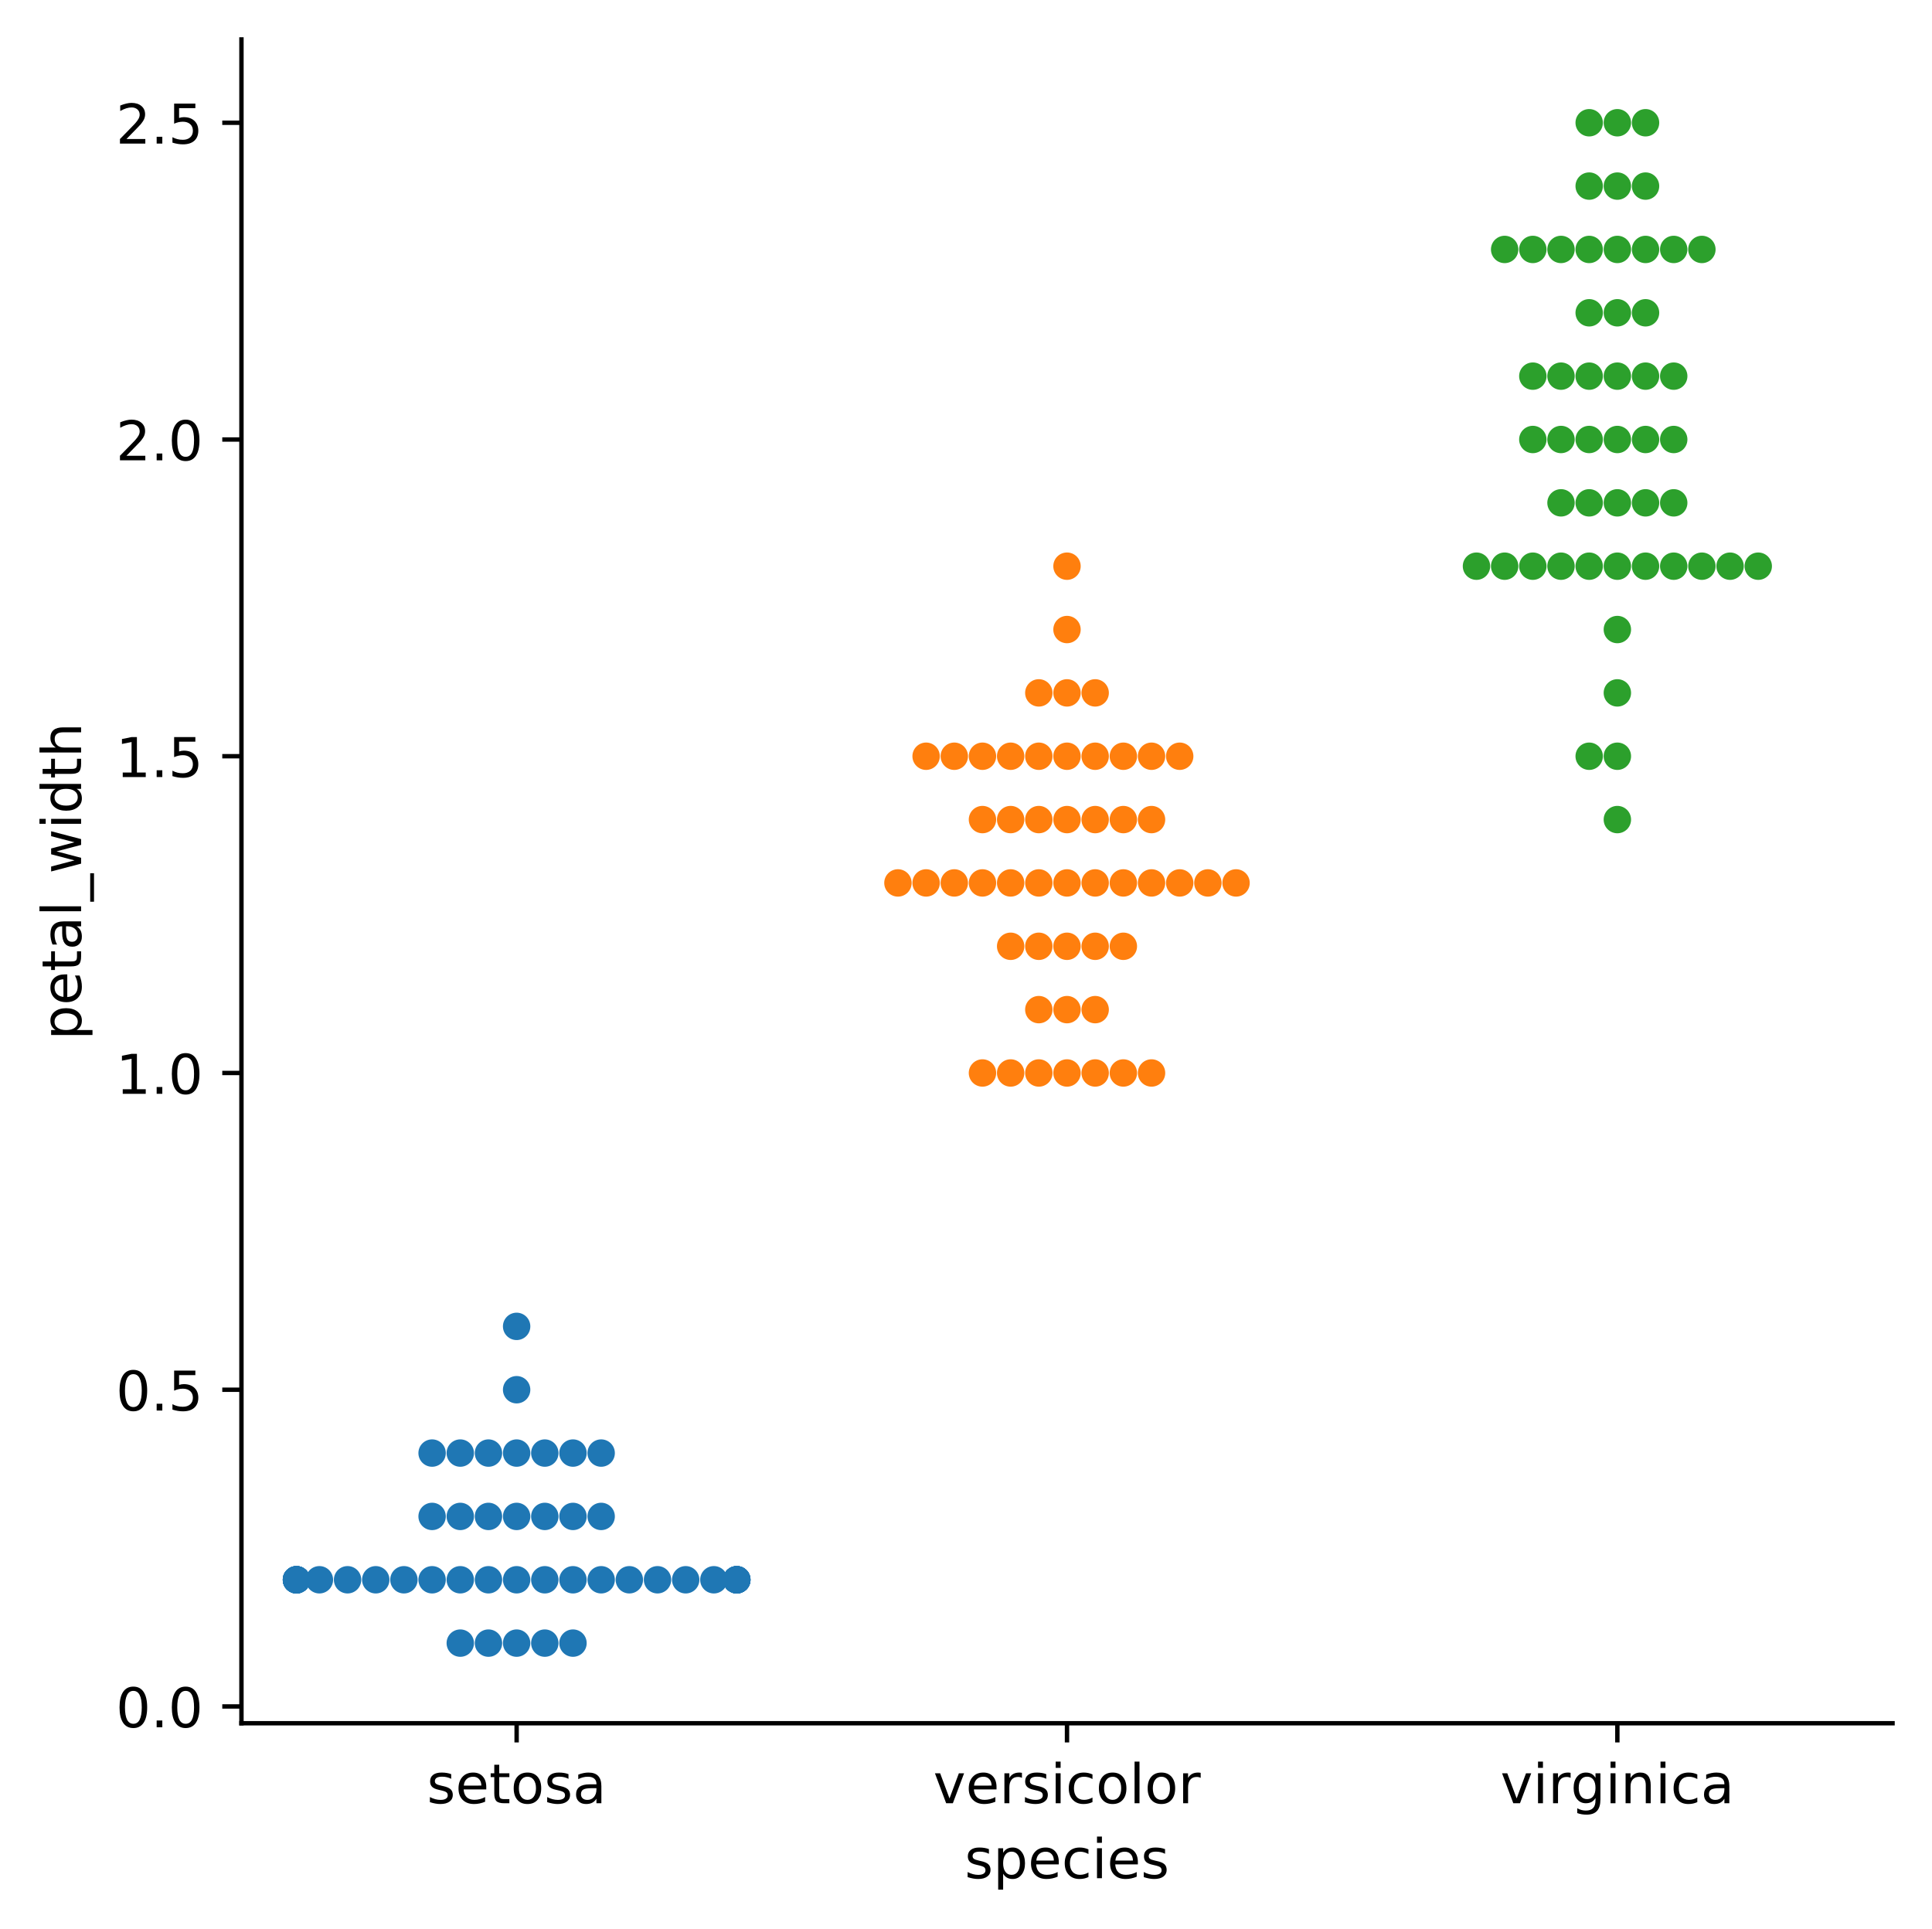 <?xml version="1.0" encoding="utf-8" standalone="no"?>
<!DOCTYPE svg PUBLIC "-//W3C//DTD SVG 1.1//EN"
  "http://www.w3.org/Graphics/SVG/1.1/DTD/svg11.dtd">
<!-- Created with matplotlib (https://matplotlib.org/) -->
<svg height="351.996pt" version="1.1" viewBox="0 0 352.548 351.996" width="352.548pt" xmlns="http://www.w3.org/2000/svg" xmlns:xlink="http://www.w3.org/1999/xlink">
 <defs>
  <style type="text/css">
*{stroke-linecap:butt;stroke-linejoin:round;}
  </style>
 </defs>
 <g id="figure_1">
  <g id="patch_1">
   <path d="M -0 351.996 
L 352.548 351.996 
L 352.548 0 
L -0 0 
z
" style="fill:#ffffff;"/>
  </g>
  <g id="axes_1">
   <g id="patch_2">
    <path d="M 44.059 314.44 
L 345.348 314.44 
L 345.348 7.2 
L 44.059 7.2 
z
" style="fill:#ffffff;"/>
   </g>
   <g id="matplotlib.axis_1">
    <g id="xtick_1">
     <g id="line2d_1">
      <defs>
       <path d="M 0 0 
L 0 3.5 
" id="m212aaa7027" style="stroke:#000000;stroke-width:0.8;"/>
      </defs>
      <g>
       <use style="stroke:#000000;stroke-width:0.8;" x="94.274" xlink:href="#m212aaa7027" y="314.44"/>
      </g>
     </g>
     <g id="text_1">
      <!-- setosa -->
      <defs>
       <path d="M 44.281 53.078 
L 44.281 44.578 
Q 40.484 46.531 36.375 47.5 
Q 32.281 48.484 27.875 48.484 
Q 21.188 48.484 17.844 46.438 
Q 14.5 44.391 14.5 40.281 
Q 14.5 37.156 16.891 35.375 
Q 19.281 33.594 26.516 31.984 
L 29.594 31.297 
Q 39.156 29.25 43.188 25.516 
Q 47.219 21.781 47.219 15.094 
Q 47.219 7.469 41.188 3.016 
Q 35.156 -1.422 24.609 -1.422 
Q 20.219 -1.422 15.453 -0.562 
Q 10.688 0.297 5.422 2 
L 5.422 11.281 
Q 10.406 8.688 15.234 7.391 
Q 20.062 6.109 24.812 6.109 
Q 31.156 6.109 34.562 8.281 
Q 37.984 10.453 37.984 14.406 
Q 37.984 18.062 35.516 20.016 
Q 33.062 21.969 24.703 23.781 
L 21.578 24.516 
Q 13.234 26.266 9.516 29.906 
Q 5.812 33.547 5.812 39.891 
Q 5.812 47.609 11.281 51.797 
Q 16.75 56 26.812 56 
Q 31.781 56 36.172 55.266 
Q 40.578 54.547 44.281 53.078 
z
" id="DejaVuSans-115"/>
       <path d="M 56.203 29.594 
L 56.203 25.203 
L 14.891 25.203 
Q 15.484 15.922 20.484 11.062 
Q 25.484 6.203 34.422 6.203 
Q 39.594 6.203 44.453 7.469 
Q 49.312 8.734 54.109 11.281 
L 54.109 2.781 
Q 49.266 0.734 44.188 -0.344 
Q 39.109 -1.422 33.891 -1.422 
Q 20.797 -1.422 13.156 6.188 
Q 5.516 13.812 5.516 26.812 
Q 5.516 40.234 12.766 48.109 
Q 20.016 56 32.328 56 
Q 43.359 56 49.781 48.891 
Q 56.203 41.797 56.203 29.594 
z
M 47.219 32.234 
Q 47.125 39.594 43.094 43.984 
Q 39.062 48.391 32.422 48.391 
Q 24.906 48.391 20.391 44.141 
Q 15.875 39.891 15.188 32.172 
z
" id="DejaVuSans-101"/>
       <path d="M 18.312 70.219 
L 18.312 54.688 
L 36.812 54.688 
L 36.812 47.703 
L 18.312 47.703 
L 18.312 18.016 
Q 18.312 11.328 20.141 9.422 
Q 21.969 7.516 27.594 7.516 
L 36.812 7.516 
L 36.812 0 
L 27.594 0 
Q 17.188 0 13.234 3.875 
Q 9.281 7.766 9.281 18.016 
L 9.281 47.703 
L 2.688 47.703 
L 2.688 54.688 
L 9.281 54.688 
L 9.281 70.219 
z
" id="DejaVuSans-116"/>
       <path d="M 30.609 48.391 
Q 23.391 48.391 19.188 42.75 
Q 14.984 37.109 14.984 27.297 
Q 14.984 17.484 19.156 11.844 
Q 23.344 6.203 30.609 6.203 
Q 37.797 6.203 41.984 11.859 
Q 46.188 17.531 46.188 27.297 
Q 46.188 37.016 41.984 42.703 
Q 37.797 48.391 30.609 48.391 
z
M 30.609 56 
Q 42.328 56 49.016 48.375 
Q 55.719 40.766 55.719 27.297 
Q 55.719 13.875 49.016 6.219 
Q 42.328 -1.422 30.609 -1.422 
Q 18.844 -1.422 12.172 6.219 
Q 5.516 13.875 5.516 27.297 
Q 5.516 40.766 12.172 48.375 
Q 18.844 56 30.609 56 
z
" id="DejaVuSans-111"/>
       <path d="M 34.281 27.484 
Q 23.391 27.484 19.188 25 
Q 14.984 22.516 14.984 16.5 
Q 14.984 11.719 18.141 8.906 
Q 21.297 6.109 26.703 6.109 
Q 34.188 6.109 38.703 11.406 
Q 43.219 16.703 43.219 25.484 
L 43.219 27.484 
z
M 52.203 31.203 
L 52.203 0 
L 43.219 0 
L 43.219 8.297 
Q 40.141 3.328 35.547 0.953 
Q 30.953 -1.422 24.312 -1.422 
Q 15.922 -1.422 10.953 3.297 
Q 6 8.016 6 15.922 
Q 6 25.141 12.172 29.828 
Q 18.359 34.516 30.609 34.516 
L 43.219 34.516 
L 43.219 35.406 
Q 43.219 41.609 39.141 45 
Q 35.062 48.391 27.688 48.391 
Q 23 48.391 18.547 47.266 
Q 14.109 46.141 10.016 43.891 
L 10.016 52.203 
Q 14.938 54.109 19.578 55.047 
Q 24.219 56 28.609 56 
Q 40.484 56 46.344 49.844 
Q 52.203 43.703 52.203 31.203 
z
" id="DejaVuSans-97"/>
      </defs>
      <g transform="translate(77.905 329.038)scale(0.1 -0.1)">
       <use xlink:href="#DejaVuSans-115"/>
       <use x="52.1" xlink:href="#DejaVuSans-101"/>
       <use x="113.623" xlink:href="#DejaVuSans-116"/>
       <use x="152.832" xlink:href="#DejaVuSans-111"/>
       <use x="214.014" xlink:href="#DejaVuSans-115"/>
       <use x="266.113" xlink:href="#DejaVuSans-97"/>
      </g>
     </g>
    </g>
    <g id="xtick_2">
     <g id="line2d_2">
      <g>
       <use style="stroke:#000000;stroke-width:0.8;" x="194.704" xlink:href="#m212aaa7027" y="314.44"/>
      </g>
     </g>
     <g id="text_2">
      <!-- versicolor -->
      <defs>
       <path d="M 2.984 54.688 
L 12.5 54.688 
L 29.594 8.797 
L 46.688 54.688 
L 56.203 54.688 
L 35.688 0 
L 23.484 0 
z
" id="DejaVuSans-118"/>
       <path d="M 41.109 46.297 
Q 39.594 47.172 37.812 47.578 
Q 36.031 48 33.891 48 
Q 26.266 48 22.188 43.047 
Q 18.109 38.094 18.109 28.812 
L 18.109 0 
L 9.078 0 
L 9.078 54.688 
L 18.109 54.688 
L 18.109 46.188 
Q 20.953 51.172 25.484 53.578 
Q 30.031 56 36.531 56 
Q 37.453 56 38.578 55.875 
Q 39.703 55.766 41.062 55.516 
z
" id="DejaVuSans-114"/>
       <path d="M 9.422 54.688 
L 18.406 54.688 
L 18.406 0 
L 9.422 0 
z
M 9.422 75.984 
L 18.406 75.984 
L 18.406 64.594 
L 9.422 64.594 
z
" id="DejaVuSans-105"/>
       <path d="M 48.781 52.594 
L 48.781 44.188 
Q 44.969 46.297 41.141 47.344 
Q 37.312 48.391 33.406 48.391 
Q 24.656 48.391 19.812 42.844 
Q 14.984 37.312 14.984 27.297 
Q 14.984 17.281 19.812 11.734 
Q 24.656 6.203 33.406 6.203 
Q 37.312 6.203 41.141 7.25 
Q 44.969 8.297 48.781 10.406 
L 48.781 2.094 
Q 45.016 0.344 40.984 -0.531 
Q 36.969 -1.422 32.422 -1.422 
Q 20.062 -1.422 12.781 6.344 
Q 5.516 14.109 5.516 27.297 
Q 5.516 40.672 12.859 48.328 
Q 20.219 56 33.016 56 
Q 37.156 56 41.109 55.141 
Q 45.062 54.297 48.781 52.594 
z
" id="DejaVuSans-99"/>
       <path d="M 9.422 75.984 
L 18.406 75.984 
L 18.406 0 
L 9.422 0 
z
" id="DejaVuSans-108"/>
      </defs>
      <g transform="translate(170.306 329.038)scale(0.1 -0.1)">
       <use xlink:href="#DejaVuSans-118"/>
       <use x="59.18" xlink:href="#DejaVuSans-101"/>
       <use x="120.703" xlink:href="#DejaVuSans-114"/>
       <use x="161.816" xlink:href="#DejaVuSans-115"/>
       <use x="213.916" xlink:href="#DejaVuSans-105"/>
       <use x="241.699" xlink:href="#DejaVuSans-99"/>
       <use x="296.68" xlink:href="#DejaVuSans-111"/>
       <use x="357.861" xlink:href="#DejaVuSans-108"/>
       <use x="385.645" xlink:href="#DejaVuSans-111"/>
       <use x="446.826" xlink:href="#DejaVuSans-114"/>
      </g>
     </g>
    </g>
    <g id="xtick_3">
     <g id="line2d_3">
      <g>
       <use style="stroke:#000000;stroke-width:0.8;" x="295.133" xlink:href="#m212aaa7027" y="314.44"/>
      </g>
     </g>
     <g id="text_3">
      <!-- virginica -->
      <defs>
       <path d="M 45.406 27.984 
Q 45.406 37.75 41.375 43.109 
Q 37.359 48.484 30.078 48.484 
Q 22.859 48.484 18.828 43.109 
Q 14.797 37.75 14.797 27.984 
Q 14.797 18.266 18.828 12.891 
Q 22.859 7.516 30.078 7.516 
Q 37.359 7.516 41.375 12.891 
Q 45.406 18.266 45.406 27.984 
z
M 54.391 6.781 
Q 54.391 -7.172 48.188 -13.984 
Q 42 -20.797 29.203 -20.797 
Q 24.469 -20.797 20.266 -20.094 
Q 16.062 -19.391 12.109 -17.922 
L 12.109 -9.188 
Q 16.062 -11.328 19.922 -12.344 
Q 23.781 -13.375 27.781 -13.375 
Q 36.625 -13.375 41.016 -8.766 
Q 45.406 -4.156 45.406 5.172 
L 45.406 9.625 
Q 42.625 4.781 38.281 2.391 
Q 33.938 0 27.875 0 
Q 17.828 0 11.672 7.656 
Q 5.516 15.328 5.516 27.984 
Q 5.516 40.672 11.672 48.328 
Q 17.828 56 27.875 56 
Q 33.938 56 38.281 53.609 
Q 42.625 51.219 45.406 46.391 
L 45.406 54.688 
L 54.391 54.688 
z
" id="DejaVuSans-103"/>
       <path d="M 54.891 33.016 
L 54.891 0 
L 45.906 0 
L 45.906 32.719 
Q 45.906 40.484 42.875 44.328 
Q 39.844 48.188 33.797 48.188 
Q 26.516 48.188 22.312 43.547 
Q 18.109 38.922 18.109 30.906 
L 18.109 0 
L 9.078 0 
L 9.078 54.688 
L 18.109 54.688 
L 18.109 46.188 
Q 21.344 51.125 25.703 53.562 
Q 30.078 56 35.797 56 
Q 45.219 56 50.047 50.172 
Q 54.891 44.344 54.891 33.016 
z
" id="DejaVuSans-110"/>
      </defs>
      <g transform="translate(273.796 329.038)scale(0.1 -0.1)">
       <use xlink:href="#DejaVuSans-118"/>
       <use x="59.18" xlink:href="#DejaVuSans-105"/>
       <use x="86.963" xlink:href="#DejaVuSans-114"/>
       <use x="128.061" xlink:href="#DejaVuSans-103"/>
       <use x="191.537" xlink:href="#DejaVuSans-105"/>
       <use x="219.32" xlink:href="#DejaVuSans-110"/>
       <use x="282.699" xlink:href="#DejaVuSans-105"/>
       <use x="310.482" xlink:href="#DejaVuSans-99"/>
       <use x="365.463" xlink:href="#DejaVuSans-97"/>
      </g>
     </g>
    </g>
    <g id="text_4">
     <!-- species -->
     <defs>
      <path d="M 18.109 8.203 
L 18.109 -20.797 
L 9.078 -20.797 
L 9.078 54.688 
L 18.109 54.688 
L 18.109 46.391 
Q 20.953 51.266 25.266 53.625 
Q 29.594 56 35.594 56 
Q 45.562 56 51.781 48.094 
Q 58.016 40.188 58.016 27.297 
Q 58.016 14.406 51.781 6.484 
Q 45.562 -1.422 35.594 -1.422 
Q 29.594 -1.422 25.266 0.953 
Q 20.953 3.328 18.109 8.203 
z
M 48.688 27.297 
Q 48.688 37.203 44.609 42.844 
Q 40.531 48.484 33.406 48.484 
Q 26.266 48.484 22.188 42.844 
Q 18.109 37.203 18.109 27.297 
Q 18.109 17.391 22.188 11.75 
Q 26.266 6.109 33.406 6.109 
Q 40.531 6.109 44.609 11.75 
Q 48.688 17.391 48.688 27.297 
z
" id="DejaVuSans-112"/>
     </defs>
     <g transform="translate(176.029 342.717)scale(0.1 -0.1)">
      <use xlink:href="#DejaVuSans-115"/>
      <use x="52.1" xlink:href="#DejaVuSans-112"/>
      <use x="115.576" xlink:href="#DejaVuSans-101"/>
      <use x="177.1" xlink:href="#DejaVuSans-99"/>
      <use x="232.08" xlink:href="#DejaVuSans-105"/>
      <use x="259.863" xlink:href="#DejaVuSans-101"/>
      <use x="321.387" xlink:href="#DejaVuSans-115"/>
     </g>
    </g>
   </g>
   <g id="matplotlib.axis_2">
    <g id="ytick_1">
     <g id="line2d_4">
      <defs>
       <path d="M 0 0 
L -3.5 0 
" id="m2c9afd2ada" style="stroke:#000000;stroke-width:0.8;"/>
      </defs>
      <g>
       <use style="stroke:#000000;stroke-width:0.8;" x="44.059" xlink:href="#m2c9afd2ada" y="311.378"/>
      </g>
     </g>
     <g id="text_5">
      <!-- 0.0 -->
      <defs>
       <path d="M 31.781 66.406 
Q 24.172 66.406 20.328 58.906 
Q 16.5 51.422 16.5 36.375 
Q 16.5 21.391 20.328 13.891 
Q 24.172 6.391 31.781 6.391 
Q 39.453 6.391 43.281 13.891 
Q 47.125 21.391 47.125 36.375 
Q 47.125 51.422 43.281 58.906 
Q 39.453 66.406 31.781 66.406 
z
M 31.781 74.219 
Q 44.047 74.219 50.516 64.516 
Q 56.984 54.828 56.984 36.375 
Q 56.984 17.969 50.516 8.266 
Q 44.047 -1.422 31.781 -1.422 
Q 19.531 -1.422 13.062 8.266 
Q 6.594 17.969 6.594 36.375 
Q 6.594 54.828 13.062 64.516 
Q 19.531 74.219 31.781 74.219 
z
" id="DejaVuSans-48"/>
       <path d="M 10.688 12.406 
L 21 12.406 
L 21 0 
L 10.688 0 
z
" id="DejaVuSans-46"/>
      </defs>
      <g transform="translate(21.156 315.177)scale(0.1 -0.1)">
       <use xlink:href="#DejaVuSans-48"/>
       <use x="63.623" xlink:href="#DejaVuSans-46"/>
       <use x="95.41" xlink:href="#DejaVuSans-48"/>
      </g>
     </g>
    </g>
    <g id="ytick_2">
     <g id="line2d_5">
      <g>
       <use style="stroke:#000000;stroke-width:0.8;" x="44.059" xlink:href="#m2c9afd2ada" y="253.582"/>
      </g>
     </g>
     <g id="text_6">
      <!-- 0.5 -->
      <defs>
       <path d="M 10.797 72.906 
L 49.516 72.906 
L 49.516 64.594 
L 19.828 64.594 
L 19.828 46.734 
Q 21.969 47.469 24.109 47.828 
Q 26.266 48.188 28.422 48.188 
Q 40.625 48.188 47.75 41.5 
Q 54.891 34.812 54.891 23.391 
Q 54.891 11.625 47.562 5.094 
Q 40.234 -1.422 26.906 -1.422 
Q 22.312 -1.422 17.547 -0.641 
Q 12.797 0.141 7.719 1.703 
L 7.719 11.625 
Q 12.109 9.234 16.797 8.062 
Q 21.484 6.891 26.703 6.891 
Q 35.156 6.891 40.078 11.328 
Q 45.016 15.766 45.016 23.391 
Q 45.016 31 40.078 35.438 
Q 35.156 39.891 26.703 39.891 
Q 22.75 39.891 18.812 39.016 
Q 14.891 38.141 10.797 36.281 
z
" id="DejaVuSans-53"/>
      </defs>
      <g transform="translate(21.156 257.381)scale(0.1 -0.1)">
       <use xlink:href="#DejaVuSans-48"/>
       <use x="63.623" xlink:href="#DejaVuSans-46"/>
       <use x="95.41" xlink:href="#DejaVuSans-53"/>
      </g>
     </g>
    </g>
    <g id="ytick_3">
     <g id="line2d_6">
      <g>
       <use style="stroke:#000000;stroke-width:0.8;" x="44.059" xlink:href="#m2c9afd2ada" y="195.786"/>
      </g>
     </g>
     <g id="text_7">
      <!-- 1.0 -->
      <defs>
       <path d="M 12.406 8.297 
L 28.516 8.297 
L 28.516 63.922 
L 10.984 60.406 
L 10.984 69.391 
L 28.422 72.906 
L 38.281 72.906 
L 38.281 8.297 
L 54.391 8.297 
L 54.391 0 
L 12.406 0 
z
" id="DejaVuSans-49"/>
      </defs>
      <g transform="translate(21.156 199.585)scale(0.1 -0.1)">
       <use xlink:href="#DejaVuSans-49"/>
       <use x="63.623" xlink:href="#DejaVuSans-46"/>
       <use x="95.41" xlink:href="#DejaVuSans-48"/>
      </g>
     </g>
    </g>
    <g id="ytick_4">
     <g id="line2d_7">
      <g>
       <use style="stroke:#000000;stroke-width:0.8;" x="44.059" xlink:href="#m2c9afd2ada" y="137.99"/>
      </g>
     </g>
     <g id="text_8">
      <!-- 1.5 -->
      <g transform="translate(21.156 141.789)scale(0.1 -0.1)">
       <use xlink:href="#DejaVuSans-49"/>
       <use x="63.623" xlink:href="#DejaVuSans-46"/>
       <use x="95.41" xlink:href="#DejaVuSans-53"/>
      </g>
     </g>
    </g>
    <g id="ytick_5">
     <g id="line2d_8">
      <g>
       <use style="stroke:#000000;stroke-width:0.8;" x="44.059" xlink:href="#m2c9afd2ada" y="80.194"/>
      </g>
     </g>
     <g id="text_9">
      <!-- 2.0 -->
      <defs>
       <path d="M 19.188 8.297 
L 53.609 8.297 
L 53.609 0 
L 7.328 0 
L 7.328 8.297 
Q 12.938 14.109 22.625 23.891 
Q 32.328 33.688 34.812 36.531 
Q 39.547 41.844 41.422 45.531 
Q 43.312 49.219 43.312 52.781 
Q 43.312 58.594 39.234 62.25 
Q 35.156 65.922 28.609 65.922 
Q 23.969 65.922 18.812 64.312 
Q 13.672 62.703 7.812 59.422 
L 7.812 69.391 
Q 13.766 71.781 18.938 73 
Q 24.125 74.219 28.422 74.219 
Q 39.75 74.219 46.484 68.547 
Q 53.219 62.891 53.219 53.422 
Q 53.219 48.922 51.531 44.891 
Q 49.859 40.875 45.406 35.406 
Q 44.188 33.984 37.641 27.219 
Q 31.109 20.453 19.188 8.297 
z
" id="DejaVuSans-50"/>
      </defs>
      <g transform="translate(21.156 83.993)scale(0.1 -0.1)">
       <use xlink:href="#DejaVuSans-50"/>
       <use x="63.623" xlink:href="#DejaVuSans-46"/>
       <use x="95.41" xlink:href="#DejaVuSans-48"/>
      </g>
     </g>
    </g>
    <g id="ytick_6">
     <g id="line2d_9">
      <g>
       <use style="stroke:#000000;stroke-width:0.8;" x="44.059" xlink:href="#m2c9afd2ada" y="22.398"/>
      </g>
     </g>
     <g id="text_10">
      <!-- 2.5 -->
      <g transform="translate(21.156 26.197)scale(0.1 -0.1)">
       <use xlink:href="#DejaVuSans-50"/>
       <use x="63.623" xlink:href="#DejaVuSans-46"/>
       <use x="95.41" xlink:href="#DejaVuSans-53"/>
      </g>
     </g>
    </g>
    <g id="text_11">
     <!-- petal_width -->
     <defs>
      <path d="M 50.984 -16.609 
L 50.984 -23.578 
L -0.984 -23.578 
L -0.984 -16.609 
z
" id="DejaVuSans-95"/>
      <path d="M 4.203 54.688 
L 13.188 54.688 
L 24.422 12.016 
L 35.594 54.688 
L 46.188 54.688 
L 57.422 12.016 
L 68.609 54.688 
L 77.594 54.688 
L 63.281 0 
L 52.688 0 
L 40.922 44.828 
L 29.109 0 
L 18.5 0 
z
" id="DejaVuSans-119"/>
      <path d="M 45.406 46.391 
L 45.406 75.984 
L 54.391 75.984 
L 54.391 0 
L 45.406 0 
L 45.406 8.203 
Q 42.578 3.328 38.25 0.953 
Q 33.938 -1.422 27.875 -1.422 
Q 17.969 -1.422 11.734 6.484 
Q 5.516 14.406 5.516 27.297 
Q 5.516 40.188 11.734 48.094 
Q 17.969 56 27.875 56 
Q 33.938 56 38.25 53.625 
Q 42.578 51.266 45.406 46.391 
z
M 14.797 27.297 
Q 14.797 17.391 18.875 11.75 
Q 22.953 6.109 30.078 6.109 
Q 37.203 6.109 41.297 11.75 
Q 45.406 17.391 45.406 27.297 
Q 45.406 37.203 41.297 42.844 
Q 37.203 48.484 30.078 48.484 
Q 22.953 48.484 18.875 42.844 
Q 14.797 37.203 14.797 27.297 
z
" id="DejaVuSans-100"/>
      <path d="M 54.891 33.016 
L 54.891 0 
L 45.906 0 
L 45.906 32.719 
Q 45.906 40.484 42.875 44.328 
Q 39.844 48.188 33.797 48.188 
Q 26.516 48.188 22.312 43.547 
Q 18.109 38.922 18.109 30.906 
L 18.109 0 
L 9.078 0 
L 9.078 75.984 
L 18.109 75.984 
L 18.109 46.188 
Q 21.344 51.125 25.703 53.562 
Q 30.078 56 35.797 56 
Q 45.219 56 50.047 50.172 
Q 54.891 44.344 54.891 33.016 
z
" id="DejaVuSans-104"/>
     </defs>
     <g transform="translate(14.798 189.765)rotate(-90)scale(0.1 -0.1)">
      <use xlink:href="#DejaVuSans-112"/>
      <use x="63.477" xlink:href="#DejaVuSans-101"/>
      <use x="125" xlink:href="#DejaVuSans-116"/>
      <use x="164.209" xlink:href="#DejaVuSans-97"/>
      <use x="225.488" xlink:href="#DejaVuSans-108"/>
      <use x="253.271" xlink:href="#DejaVuSans-95"/>
      <use x="303.271" xlink:href="#DejaVuSans-119"/>
      <use x="385.059" xlink:href="#DejaVuSans-105"/>
      <use x="412.842" xlink:href="#DejaVuSans-100"/>
      <use x="476.318" xlink:href="#DejaVuSans-116"/>
      <use x="515.527" xlink:href="#DejaVuSans-104"/>
     </g>
    </g>
   </g>
   <g id="patch_3">
    <path d="M 44.059 314.44 
L 44.059 7.2 
" style="fill:none;stroke:#000000;stroke-linecap:square;stroke-linejoin:miter;stroke-width:0.8;"/>
   </g>
   <g id="patch_4">
    <path d="M 44.059 314.44 
L 345.348 314.44 
" style="fill:none;stroke:#000000;stroke-linecap:square;stroke-linejoin:miter;stroke-width:0.8;"/>
   </g>
   <g id="PathCollection_1">
    <defs>
     <path d="M 0 2.5 
C 0.663 2.5 1.299 2.237 1.768 1.768 
C 2.237 1.299 2.5 0.663 2.5 0 
C 2.5 -0.663 2.237 -1.299 1.768 -1.768 
C 1.299 -2.237 0.663 -2.5 0 -2.5 
C -0.663 -2.5 -1.299 -2.237 -1.768 -1.768 
C -2.237 -1.299 -2.5 -0.663 -2.5 0 
C -2.5 0.663 -2.237 1.299 -1.768 1.768 
C -1.299 2.237 -0.663 2.5 0 2.5 
z
" id="C0_0_9431279272"/>
    </defs>
    <g clip-path="url(#pbddc68f1ed)">
     <use style="fill:#1f77b4;" x="94.274" xlink:href="#C0_0_9431279272" y="299.819"/>
    </g>
    <g clip-path="url(#pbddc68f1ed)">
     <use style="fill:#1f77b4;" x="89.133" xlink:href="#C0_0_9431279272" y="299.819"/>
    </g>
    <g clip-path="url(#pbddc68f1ed)">
     <use style="fill:#1f77b4;" x="99.416" xlink:href="#C0_0_9431279272" y="299.819"/>
    </g>
    <g clip-path="url(#pbddc68f1ed)">
     <use style="fill:#1f77b4;" x="83.991" xlink:href="#C0_0_9431279272" y="299.819"/>
    </g>
    <g clip-path="url(#pbddc68f1ed)">
     <use style="fill:#1f77b4;" x="104.557" xlink:href="#C0_0_9431279272" y="299.819"/>
    </g>
    <g clip-path="url(#pbddc68f1ed)">
     <use style="fill:#1f77b4;" x="94.274" xlink:href="#C0_0_9431279272" y="288.26"/>
    </g>
    <g clip-path="url(#pbddc68f1ed)">
     <use style="fill:#1f77b4;" x="89.133" xlink:href="#C0_0_9431279272" y="288.26"/>
    </g>
    <g clip-path="url(#pbddc68f1ed)">
     <use style="fill:#1f77b4;" x="99.416" xlink:href="#C0_0_9431279272" y="288.26"/>
    </g>
    <g clip-path="url(#pbddc68f1ed)">
     <use style="fill:#1f77b4;" x="83.991" xlink:href="#C0_0_9431279272" y="288.26"/>
    </g>
    <g clip-path="url(#pbddc68f1ed)">
     <use style="fill:#1f77b4;" x="104.557" xlink:href="#C0_0_9431279272" y="288.26"/>
    </g>
    <g clip-path="url(#pbddc68f1ed)">
     <use style="fill:#1f77b4;" x="109.699" xlink:href="#C0_0_9431279272" y="288.26"/>
    </g>
    <g clip-path="url(#pbddc68f1ed)">
     <use style="fill:#1f77b4;" x="78.849" xlink:href="#C0_0_9431279272" y="288.26"/>
    </g>
    <g clip-path="url(#pbddc68f1ed)">
     <use style="fill:#1f77b4;" x="114.841" xlink:href="#C0_0_9431279272" y="288.26"/>
    </g>
    <g clip-path="url(#pbddc68f1ed)">
     <use style="fill:#1f77b4;" x="73.708" xlink:href="#C0_0_9431279272" y="288.26"/>
    </g>
    <g clip-path="url(#pbddc68f1ed)">
     <use style="fill:#1f77b4;" x="119.982" xlink:href="#C0_0_9431279272" y="288.26"/>
    </g>
    <g clip-path="url(#pbddc68f1ed)">
     <use style="fill:#1f77b4;" x="68.566" xlink:href="#C0_0_9431279272" y="288.26"/>
    </g>
    <g clip-path="url(#pbddc68f1ed)">
     <use style="fill:#1f77b4;" x="125.124" xlink:href="#C0_0_9431279272" y="288.26"/>
    </g>
    <g clip-path="url(#pbddc68f1ed)">
     <use style="fill:#1f77b4;" x="63.424" xlink:href="#C0_0_9431279272" y="288.26"/>
    </g>
    <g clip-path="url(#pbddc68f1ed)">
     <use style="fill:#1f77b4;" x="130.265" xlink:href="#C0_0_9431279272" y="288.26"/>
    </g>
    <g clip-path="url(#pbddc68f1ed)">
     <use style="fill:#1f77b4;" x="58.283" xlink:href="#C0_0_9431279272" y="288.26"/>
    </g>
    <g clip-path="url(#pbddc68f1ed)">
     <use style="fill:#1f77b4;" x="134.446" xlink:href="#C0_0_9431279272" y="288.26"/>
    </g>
    <g clip-path="url(#pbddc68f1ed)">
     <use style="fill:#1f77b4;" x="54.102" xlink:href="#C0_0_9431279272" y="288.26"/>
    </g>
    <g clip-path="url(#pbddc68f1ed)">
     <use style="fill:#1f77b4;" x="134.446" xlink:href="#C0_0_9431279272" y="288.26"/>
    </g>
    <g clip-path="url(#pbddc68f1ed)">
     <use style="fill:#1f77b4;" x="54.102" xlink:href="#C0_0_9431279272" y="288.26"/>
    </g>
    <g clip-path="url(#pbddc68f1ed)">
     <use style="fill:#1f77b4;" x="134.446" xlink:href="#C0_0_9431279272" y="288.26"/>
    </g>
    <g clip-path="url(#pbddc68f1ed)">
     <use style="fill:#1f77b4;" x="54.102" xlink:href="#C0_0_9431279272" y="288.26"/>
    </g>
    <g clip-path="url(#pbddc68f1ed)">
     <use style="fill:#1f77b4;" x="134.446" xlink:href="#C0_0_9431279272" y="288.26"/>
    </g>
    <g clip-path="url(#pbddc68f1ed)">
     <use style="fill:#1f77b4;" x="54.102" xlink:href="#C0_0_9431279272" y="288.26"/>
    </g>
    <g clip-path="url(#pbddc68f1ed)">
     <use style="fill:#1f77b4;" x="134.446" xlink:href="#C0_0_9431279272" y="288.26"/>
    </g>
    <g clip-path="url(#pbddc68f1ed)">
     <use style="fill:#1f77b4;" x="54.102" xlink:href="#C0_0_9431279272" y="288.26"/>
    </g>
    <g clip-path="url(#pbddc68f1ed)">
     <use style="fill:#1f77b4;" x="134.446" xlink:href="#C0_0_9431279272" y="288.26"/>
    </g>
    <g clip-path="url(#pbddc68f1ed)">
     <use style="fill:#1f77b4;" x="54.102" xlink:href="#C0_0_9431279272" y="288.26"/>
    </g>
    <g clip-path="url(#pbddc68f1ed)">
     <use style="fill:#1f77b4;" x="134.446" xlink:href="#C0_0_9431279272" y="288.26"/>
    </g>
    <g clip-path="url(#pbddc68f1ed)">
     <use style="fill:#1f77b4;" x="54.102" xlink:href="#C0_0_9431279272" y="288.26"/>
    </g>
    <g clip-path="url(#pbddc68f1ed)">
     <use style="fill:#1f77b4;" x="94.274" xlink:href="#C0_0_9431279272" y="276.701"/>
    </g>
    <g clip-path="url(#pbddc68f1ed)">
     <use style="fill:#1f77b4;" x="89.133" xlink:href="#C0_0_9431279272" y="276.701"/>
    </g>
    <g clip-path="url(#pbddc68f1ed)">
     <use style="fill:#1f77b4;" x="99.416" xlink:href="#C0_0_9431279272" y="276.701"/>
    </g>
    <g clip-path="url(#pbddc68f1ed)">
     <use style="fill:#1f77b4;" x="83.991" xlink:href="#C0_0_9431279272" y="276.701"/>
    </g>
    <g clip-path="url(#pbddc68f1ed)">
     <use style="fill:#1f77b4;" x="104.557" xlink:href="#C0_0_9431279272" y="276.701"/>
    </g>
    <g clip-path="url(#pbddc68f1ed)">
     <use style="fill:#1f77b4;" x="109.699" xlink:href="#C0_0_9431279272" y="276.701"/>
    </g>
    <g clip-path="url(#pbddc68f1ed)">
     <use style="fill:#1f77b4;" x="78.849" xlink:href="#C0_0_9431279272" y="276.701"/>
    </g>
    <g clip-path="url(#pbddc68f1ed)">
     <use style="fill:#1f77b4;" x="94.274" xlink:href="#C0_0_9431279272" y="265.141"/>
    </g>
    <g clip-path="url(#pbddc68f1ed)">
     <use style="fill:#1f77b4;" x="89.133" xlink:href="#C0_0_9431279272" y="265.141"/>
    </g>
    <g clip-path="url(#pbddc68f1ed)">
     <use style="fill:#1f77b4;" x="99.416" xlink:href="#C0_0_9431279272" y="265.141"/>
    </g>
    <g clip-path="url(#pbddc68f1ed)">
     <use style="fill:#1f77b4;" x="83.991" xlink:href="#C0_0_9431279272" y="265.141"/>
    </g>
    <g clip-path="url(#pbddc68f1ed)">
     <use style="fill:#1f77b4;" x="104.557" xlink:href="#C0_0_9431279272" y="265.141"/>
    </g>
    <g clip-path="url(#pbddc68f1ed)">
     <use style="fill:#1f77b4;" x="109.699" xlink:href="#C0_0_9431279272" y="265.141"/>
    </g>
    <g clip-path="url(#pbddc68f1ed)">
     <use style="fill:#1f77b4;" x="78.849" xlink:href="#C0_0_9431279272" y="265.141"/>
    </g>
    <g clip-path="url(#pbddc68f1ed)">
     <use style="fill:#1f77b4;" x="94.274" xlink:href="#C0_0_9431279272" y="253.582"/>
    </g>
    <g clip-path="url(#pbddc68f1ed)">
     <use style="fill:#1f77b4;" x="94.274" xlink:href="#C0_0_9431279272" y="242.023"/>
    </g>
   </g>
   <g id="PathCollection_2">
    <defs>
     <path d="M 0 2.5 
C 0.663 2.5 1.299 2.237 1.768 1.768 
C 2.237 1.299 2.5 0.663 2.5 0 
C 2.5 -0.663 2.237 -1.299 1.768 -1.768 
C 1.299 -2.237 0.663 -2.5 0 -2.5 
C -0.663 -2.5 -1.299 -2.237 -1.768 -1.768 
C -2.237 -1.299 -2.5 -0.663 -2.5 0 
C -2.5 0.663 -2.237 1.299 -1.768 1.768 
C -1.299 2.237 -0.663 2.5 0 2.5 
z
" id="C1_0_f3d87384e0"/>
    </defs>
    <g clip-path="url(#pbddc68f1ed)">
     <use style="fill:#ff7f0e;" x="194.704" xlink:href="#C1_0_f3d87384e0" y="195.786"/>
    </g>
    <g clip-path="url(#pbddc68f1ed)">
     <use style="fill:#ff7f0e;" x="189.562" xlink:href="#C1_0_f3d87384e0" y="195.786"/>
    </g>
    <g clip-path="url(#pbddc68f1ed)">
     <use style="fill:#ff7f0e;" x="199.845" xlink:href="#C1_0_f3d87384e0" y="195.786"/>
    </g>
    <g clip-path="url(#pbddc68f1ed)">
     <use style="fill:#ff7f0e;" x="184.421" xlink:href="#C1_0_f3d87384e0" y="195.786"/>
    </g>
    <g clip-path="url(#pbddc68f1ed)">
     <use style="fill:#ff7f0e;" x="204.987" xlink:href="#C1_0_f3d87384e0" y="195.786"/>
    </g>
    <g clip-path="url(#pbddc68f1ed)">
     <use style="fill:#ff7f0e;" x="179.279" xlink:href="#C1_0_f3d87384e0" y="195.786"/>
    </g>
    <g clip-path="url(#pbddc68f1ed)">
     <use style="fill:#ff7f0e;" x="210.129" xlink:href="#C1_0_f3d87384e0" y="195.786"/>
    </g>
    <g clip-path="url(#pbddc68f1ed)">
     <use style="fill:#ff7f0e;" x="194.704" xlink:href="#C1_0_f3d87384e0" y="184.227"/>
    </g>
    <g clip-path="url(#pbddc68f1ed)">
     <use style="fill:#ff7f0e;" x="189.562" xlink:href="#C1_0_f3d87384e0" y="184.227"/>
    </g>
    <g clip-path="url(#pbddc68f1ed)">
     <use style="fill:#ff7f0e;" x="199.845" xlink:href="#C1_0_f3d87384e0" y="184.227"/>
    </g>
    <g clip-path="url(#pbddc68f1ed)">
     <use style="fill:#ff7f0e;" x="194.704" xlink:href="#C1_0_f3d87384e0" y="172.668"/>
    </g>
    <g clip-path="url(#pbddc68f1ed)">
     <use style="fill:#ff7f0e;" x="189.562" xlink:href="#C1_0_f3d87384e0" y="172.668"/>
    </g>
    <g clip-path="url(#pbddc68f1ed)">
     <use style="fill:#ff7f0e;" x="199.845" xlink:href="#C1_0_f3d87384e0" y="172.668"/>
    </g>
    <g clip-path="url(#pbddc68f1ed)">
     <use style="fill:#ff7f0e;" x="184.421" xlink:href="#C1_0_f3d87384e0" y="172.668"/>
    </g>
    <g clip-path="url(#pbddc68f1ed)">
     <use style="fill:#ff7f0e;" x="204.987" xlink:href="#C1_0_f3d87384e0" y="172.668"/>
    </g>
    <g clip-path="url(#pbddc68f1ed)">
     <use style="fill:#ff7f0e;" x="194.704" xlink:href="#C1_0_f3d87384e0" y="161.108"/>
    </g>
    <g clip-path="url(#pbddc68f1ed)">
     <use style="fill:#ff7f0e;" x="189.562" xlink:href="#C1_0_f3d87384e0" y="161.108"/>
    </g>
    <g clip-path="url(#pbddc68f1ed)">
     <use style="fill:#ff7f0e;" x="199.845" xlink:href="#C1_0_f3d87384e0" y="161.108"/>
    </g>
    <g clip-path="url(#pbddc68f1ed)">
     <use style="fill:#ff7f0e;" x="184.421" xlink:href="#C1_0_f3d87384e0" y="161.108"/>
    </g>
    <g clip-path="url(#pbddc68f1ed)">
     <use style="fill:#ff7f0e;" x="204.987" xlink:href="#C1_0_f3d87384e0" y="161.108"/>
    </g>
    <g clip-path="url(#pbddc68f1ed)">
     <use style="fill:#ff7f0e;" x="179.279" xlink:href="#C1_0_f3d87384e0" y="161.108"/>
    </g>
    <g clip-path="url(#pbddc68f1ed)">
     <use style="fill:#ff7f0e;" x="210.129" xlink:href="#C1_0_f3d87384e0" y="161.108"/>
    </g>
    <g clip-path="url(#pbddc68f1ed)">
     <use style="fill:#ff7f0e;" x="174.137" xlink:href="#C1_0_f3d87384e0" y="161.108"/>
    </g>
    <g clip-path="url(#pbddc68f1ed)">
     <use style="fill:#ff7f0e;" x="215.27" xlink:href="#C1_0_f3d87384e0" y="161.108"/>
    </g>
    <g clip-path="url(#pbddc68f1ed)">
     <use style="fill:#ff7f0e;" x="168.996" xlink:href="#C1_0_f3d87384e0" y="161.108"/>
    </g>
    <g clip-path="url(#pbddc68f1ed)">
     <use style="fill:#ff7f0e;" x="220.412" xlink:href="#C1_0_f3d87384e0" y="161.108"/>
    </g>
    <g clip-path="url(#pbddc68f1ed)">
     <use style="fill:#ff7f0e;" x="163.854" xlink:href="#C1_0_f3d87384e0" y="161.108"/>
    </g>
    <g clip-path="url(#pbddc68f1ed)">
     <use style="fill:#ff7f0e;" x="225.553" xlink:href="#C1_0_f3d87384e0" y="161.108"/>
    </g>
    <g clip-path="url(#pbddc68f1ed)">
     <use style="fill:#ff7f0e;" x="194.704" xlink:href="#C1_0_f3d87384e0" y="149.549"/>
    </g>
    <g clip-path="url(#pbddc68f1ed)">
     <use style="fill:#ff7f0e;" x="189.562" xlink:href="#C1_0_f3d87384e0" y="149.549"/>
    </g>
    <g clip-path="url(#pbddc68f1ed)">
     <use style="fill:#ff7f0e;" x="199.845" xlink:href="#C1_0_f3d87384e0" y="149.549"/>
    </g>
    <g clip-path="url(#pbddc68f1ed)">
     <use style="fill:#ff7f0e;" x="184.421" xlink:href="#C1_0_f3d87384e0" y="149.549"/>
    </g>
    <g clip-path="url(#pbddc68f1ed)">
     <use style="fill:#ff7f0e;" x="204.987" xlink:href="#C1_0_f3d87384e0" y="149.549"/>
    </g>
    <g clip-path="url(#pbddc68f1ed)">
     <use style="fill:#ff7f0e;" x="179.279" xlink:href="#C1_0_f3d87384e0" y="149.549"/>
    </g>
    <g clip-path="url(#pbddc68f1ed)">
     <use style="fill:#ff7f0e;" x="210.129" xlink:href="#C1_0_f3d87384e0" y="149.549"/>
    </g>
    <g clip-path="url(#pbddc68f1ed)">
     <use style="fill:#ff7f0e;" x="194.704" xlink:href="#C1_0_f3d87384e0" y="137.99"/>
    </g>
    <g clip-path="url(#pbddc68f1ed)">
     <use style="fill:#ff7f0e;" x="189.562" xlink:href="#C1_0_f3d87384e0" y="137.99"/>
    </g>
    <g clip-path="url(#pbddc68f1ed)">
     <use style="fill:#ff7f0e;" x="199.845" xlink:href="#C1_0_f3d87384e0" y="137.99"/>
    </g>
    <g clip-path="url(#pbddc68f1ed)">
     <use style="fill:#ff7f0e;" x="184.421" xlink:href="#C1_0_f3d87384e0" y="137.99"/>
    </g>
    <g clip-path="url(#pbddc68f1ed)">
     <use style="fill:#ff7f0e;" x="204.987" xlink:href="#C1_0_f3d87384e0" y="137.99"/>
    </g>
    <g clip-path="url(#pbddc68f1ed)">
     <use style="fill:#ff7f0e;" x="179.279" xlink:href="#C1_0_f3d87384e0" y="137.99"/>
    </g>
    <g clip-path="url(#pbddc68f1ed)">
     <use style="fill:#ff7f0e;" x="210.129" xlink:href="#C1_0_f3d87384e0" y="137.99"/>
    </g>
    <g clip-path="url(#pbddc68f1ed)">
     <use style="fill:#ff7f0e;" x="174.137" xlink:href="#C1_0_f3d87384e0" y="137.99"/>
    </g>
    <g clip-path="url(#pbddc68f1ed)">
     <use style="fill:#ff7f0e;" x="215.27" xlink:href="#C1_0_f3d87384e0" y="137.99"/>
    </g>
    <g clip-path="url(#pbddc68f1ed)">
     <use style="fill:#ff7f0e;" x="168.996" xlink:href="#C1_0_f3d87384e0" y="137.99"/>
    </g>
    <g clip-path="url(#pbddc68f1ed)">
     <use style="fill:#ff7f0e;" x="194.704" xlink:href="#C1_0_f3d87384e0" y="126.431"/>
    </g>
    <g clip-path="url(#pbddc68f1ed)">
     <use style="fill:#ff7f0e;" x="189.562" xlink:href="#C1_0_f3d87384e0" y="126.431"/>
    </g>
    <g clip-path="url(#pbddc68f1ed)">
     <use style="fill:#ff7f0e;" x="199.845" xlink:href="#C1_0_f3d87384e0" y="126.431"/>
    </g>
    <g clip-path="url(#pbddc68f1ed)">
     <use style="fill:#ff7f0e;" x="194.704" xlink:href="#C1_0_f3d87384e0" y="114.872"/>
    </g>
    <g clip-path="url(#pbddc68f1ed)">
     <use style="fill:#ff7f0e;" x="194.704" xlink:href="#C1_0_f3d87384e0" y="103.312"/>
    </g>
   </g>
   <g id="PathCollection_3">
    <defs>
     <path d="M 0 2.5 
C 0.663 2.5 1.299 2.237 1.768 1.768 
C 2.237 1.299 2.5 0.663 2.5 0 
C 2.5 -0.663 2.237 -1.299 1.768 -1.768 
C 1.299 -2.237 0.663 -2.5 0 -2.5 
C -0.663 -2.5 -1.299 -2.237 -1.768 -1.768 
C -2.237 -1.299 -2.5 -0.663 -2.5 0 
C -2.5 0.663 -2.237 1.299 -1.768 1.768 
C -1.299 2.237 -0.663 2.5 0 2.5 
z
" id="C2_0_36399029c2"/>
    </defs>
    <g clip-path="url(#pbddc68f1ed)">
     <use style="fill:#2ca02c;" x="295.133" xlink:href="#C2_0_36399029c2" y="149.549"/>
    </g>
    <g clip-path="url(#pbddc68f1ed)">
     <use style="fill:#2ca02c;" x="295.133" xlink:href="#C2_0_36399029c2" y="137.99"/>
    </g>
    <g clip-path="url(#pbddc68f1ed)">
     <use style="fill:#2ca02c;" x="289.992" xlink:href="#C2_0_36399029c2" y="137.99"/>
    </g>
    <g clip-path="url(#pbddc68f1ed)">
     <use style="fill:#2ca02c;" x="295.133" xlink:href="#C2_0_36399029c2" y="126.431"/>
    </g>
    <g clip-path="url(#pbddc68f1ed)">
     <use style="fill:#2ca02c;" x="295.133" xlink:href="#C2_0_36399029c2" y="114.872"/>
    </g>
    <g clip-path="url(#pbddc68f1ed)">
     <use style="fill:#2ca02c;" x="295.133" xlink:href="#C2_0_36399029c2" y="103.312"/>
    </g>
    <g clip-path="url(#pbddc68f1ed)">
     <use style="fill:#2ca02c;" x="289.992" xlink:href="#C2_0_36399029c2" y="103.312"/>
    </g>
    <g clip-path="url(#pbddc68f1ed)">
     <use style="fill:#2ca02c;" x="300.275" xlink:href="#C2_0_36399029c2" y="103.312"/>
    </g>
    <g clip-path="url(#pbddc68f1ed)">
     <use style="fill:#2ca02c;" x="284.85" xlink:href="#C2_0_36399029c2" y="103.312"/>
    </g>
    <g clip-path="url(#pbddc68f1ed)">
     <use style="fill:#2ca02c;" x="305.417" xlink:href="#C2_0_36399029c2" y="103.312"/>
    </g>
    <g clip-path="url(#pbddc68f1ed)">
     <use style="fill:#2ca02c;" x="279.708" xlink:href="#C2_0_36399029c2" y="103.312"/>
    </g>
    <g clip-path="url(#pbddc68f1ed)">
     <use style="fill:#2ca02c;" x="310.558" xlink:href="#C2_0_36399029c2" y="103.312"/>
    </g>
    <g clip-path="url(#pbddc68f1ed)">
     <use style="fill:#2ca02c;" x="274.567" xlink:href="#C2_0_36399029c2" y="103.312"/>
    </g>
    <g clip-path="url(#pbddc68f1ed)">
     <use style="fill:#2ca02c;" x="315.7" xlink:href="#C2_0_36399029c2" y="103.312"/>
    </g>
    <g clip-path="url(#pbddc68f1ed)">
     <use style="fill:#2ca02c;" x="269.425" xlink:href="#C2_0_36399029c2" y="103.312"/>
    </g>
    <g clip-path="url(#pbddc68f1ed)">
     <use style="fill:#2ca02c;" x="320.841" xlink:href="#C2_0_36399029c2" y="103.312"/>
    </g>
    <g clip-path="url(#pbddc68f1ed)">
     <use style="fill:#2ca02c;" x="295.133" xlink:href="#C2_0_36399029c2" y="91.753"/>
    </g>
    <g clip-path="url(#pbddc68f1ed)">
     <use style="fill:#2ca02c;" x="289.992" xlink:href="#C2_0_36399029c2" y="91.753"/>
    </g>
    <g clip-path="url(#pbddc68f1ed)">
     <use style="fill:#2ca02c;" x="300.275" xlink:href="#C2_0_36399029c2" y="91.753"/>
    </g>
    <g clip-path="url(#pbddc68f1ed)">
     <use style="fill:#2ca02c;" x="284.85" xlink:href="#C2_0_36399029c2" y="91.753"/>
    </g>
    <g clip-path="url(#pbddc68f1ed)">
     <use style="fill:#2ca02c;" x="305.417" xlink:href="#C2_0_36399029c2" y="91.753"/>
    </g>
    <g clip-path="url(#pbddc68f1ed)">
     <use style="fill:#2ca02c;" x="295.133" xlink:href="#C2_0_36399029c2" y="80.194"/>
    </g>
    <g clip-path="url(#pbddc68f1ed)">
     <use style="fill:#2ca02c;" x="289.992" xlink:href="#C2_0_36399029c2" y="80.194"/>
    </g>
    <g clip-path="url(#pbddc68f1ed)">
     <use style="fill:#2ca02c;" x="300.275" xlink:href="#C2_0_36399029c2" y="80.194"/>
    </g>
    <g clip-path="url(#pbddc68f1ed)">
     <use style="fill:#2ca02c;" x="284.85" xlink:href="#C2_0_36399029c2" y="80.194"/>
    </g>
    <g clip-path="url(#pbddc68f1ed)">
     <use style="fill:#2ca02c;" x="305.417" xlink:href="#C2_0_36399029c2" y="80.194"/>
    </g>
    <g clip-path="url(#pbddc68f1ed)">
     <use style="fill:#2ca02c;" x="279.708" xlink:href="#C2_0_36399029c2" y="80.194"/>
    </g>
    <g clip-path="url(#pbddc68f1ed)">
     <use style="fill:#2ca02c;" x="295.133" xlink:href="#C2_0_36399029c2" y="68.635"/>
    </g>
    <g clip-path="url(#pbddc68f1ed)">
     <use style="fill:#2ca02c;" x="289.992" xlink:href="#C2_0_36399029c2" y="68.635"/>
    </g>
    <g clip-path="url(#pbddc68f1ed)">
     <use style="fill:#2ca02c;" x="300.275" xlink:href="#C2_0_36399029c2" y="68.635"/>
    </g>
    <g clip-path="url(#pbddc68f1ed)">
     <use style="fill:#2ca02c;" x="284.85" xlink:href="#C2_0_36399029c2" y="68.635"/>
    </g>
    <g clip-path="url(#pbddc68f1ed)">
     <use style="fill:#2ca02c;" x="305.417" xlink:href="#C2_0_36399029c2" y="68.635"/>
    </g>
    <g clip-path="url(#pbddc68f1ed)">
     <use style="fill:#2ca02c;" x="279.708" xlink:href="#C2_0_36399029c2" y="68.635"/>
    </g>
    <g clip-path="url(#pbddc68f1ed)">
     <use style="fill:#2ca02c;" x="295.133" xlink:href="#C2_0_36399029c2" y="57.075"/>
    </g>
    <g clip-path="url(#pbddc68f1ed)">
     <use style="fill:#2ca02c;" x="289.992" xlink:href="#C2_0_36399029c2" y="57.075"/>
    </g>
    <g clip-path="url(#pbddc68f1ed)">
     <use style="fill:#2ca02c;" x="300.275" xlink:href="#C2_0_36399029c2" y="57.075"/>
    </g>
    <g clip-path="url(#pbddc68f1ed)">
     <use style="fill:#2ca02c;" x="295.133" xlink:href="#C2_0_36399029c2" y="45.516"/>
    </g>
    <g clip-path="url(#pbddc68f1ed)">
     <use style="fill:#2ca02c;" x="289.992" xlink:href="#C2_0_36399029c2" y="45.516"/>
    </g>
    <g clip-path="url(#pbddc68f1ed)">
     <use style="fill:#2ca02c;" x="300.275" xlink:href="#C2_0_36399029c2" y="45.516"/>
    </g>
    <g clip-path="url(#pbddc68f1ed)">
     <use style="fill:#2ca02c;" x="284.85" xlink:href="#C2_0_36399029c2" y="45.516"/>
    </g>
    <g clip-path="url(#pbddc68f1ed)">
     <use style="fill:#2ca02c;" x="305.417" xlink:href="#C2_0_36399029c2" y="45.516"/>
    </g>
    <g clip-path="url(#pbddc68f1ed)">
     <use style="fill:#2ca02c;" x="279.708" xlink:href="#C2_0_36399029c2" y="45.516"/>
    </g>
    <g clip-path="url(#pbddc68f1ed)">
     <use style="fill:#2ca02c;" x="310.558" xlink:href="#C2_0_36399029c2" y="45.516"/>
    </g>
    <g clip-path="url(#pbddc68f1ed)">
     <use style="fill:#2ca02c;" x="274.567" xlink:href="#C2_0_36399029c2" y="45.516"/>
    </g>
    <g clip-path="url(#pbddc68f1ed)">
     <use style="fill:#2ca02c;" x="295.133" xlink:href="#C2_0_36399029c2" y="33.957"/>
    </g>
    <g clip-path="url(#pbddc68f1ed)">
     <use style="fill:#2ca02c;" x="289.992" xlink:href="#C2_0_36399029c2" y="33.957"/>
    </g>
    <g clip-path="url(#pbddc68f1ed)">
     <use style="fill:#2ca02c;" x="300.275" xlink:href="#C2_0_36399029c2" y="33.957"/>
    </g>
    <g clip-path="url(#pbddc68f1ed)">
     <use style="fill:#2ca02c;" x="295.133" xlink:href="#C2_0_36399029c2" y="22.398"/>
    </g>
    <g clip-path="url(#pbddc68f1ed)">
     <use style="fill:#2ca02c;" x="289.992" xlink:href="#C2_0_36399029c2" y="22.398"/>
    </g>
    <g clip-path="url(#pbddc68f1ed)">
     <use style="fill:#2ca02c;" x="300.275" xlink:href="#C2_0_36399029c2" y="22.398"/>
    </g>
   </g>
  </g>
 </g>
 <defs>
  <clipPath id="pbddc68f1ed">
   <rect height="307.24" width="301.289" x="44.059" y="7.2"/>
  </clipPath>
 </defs>
</svg>
